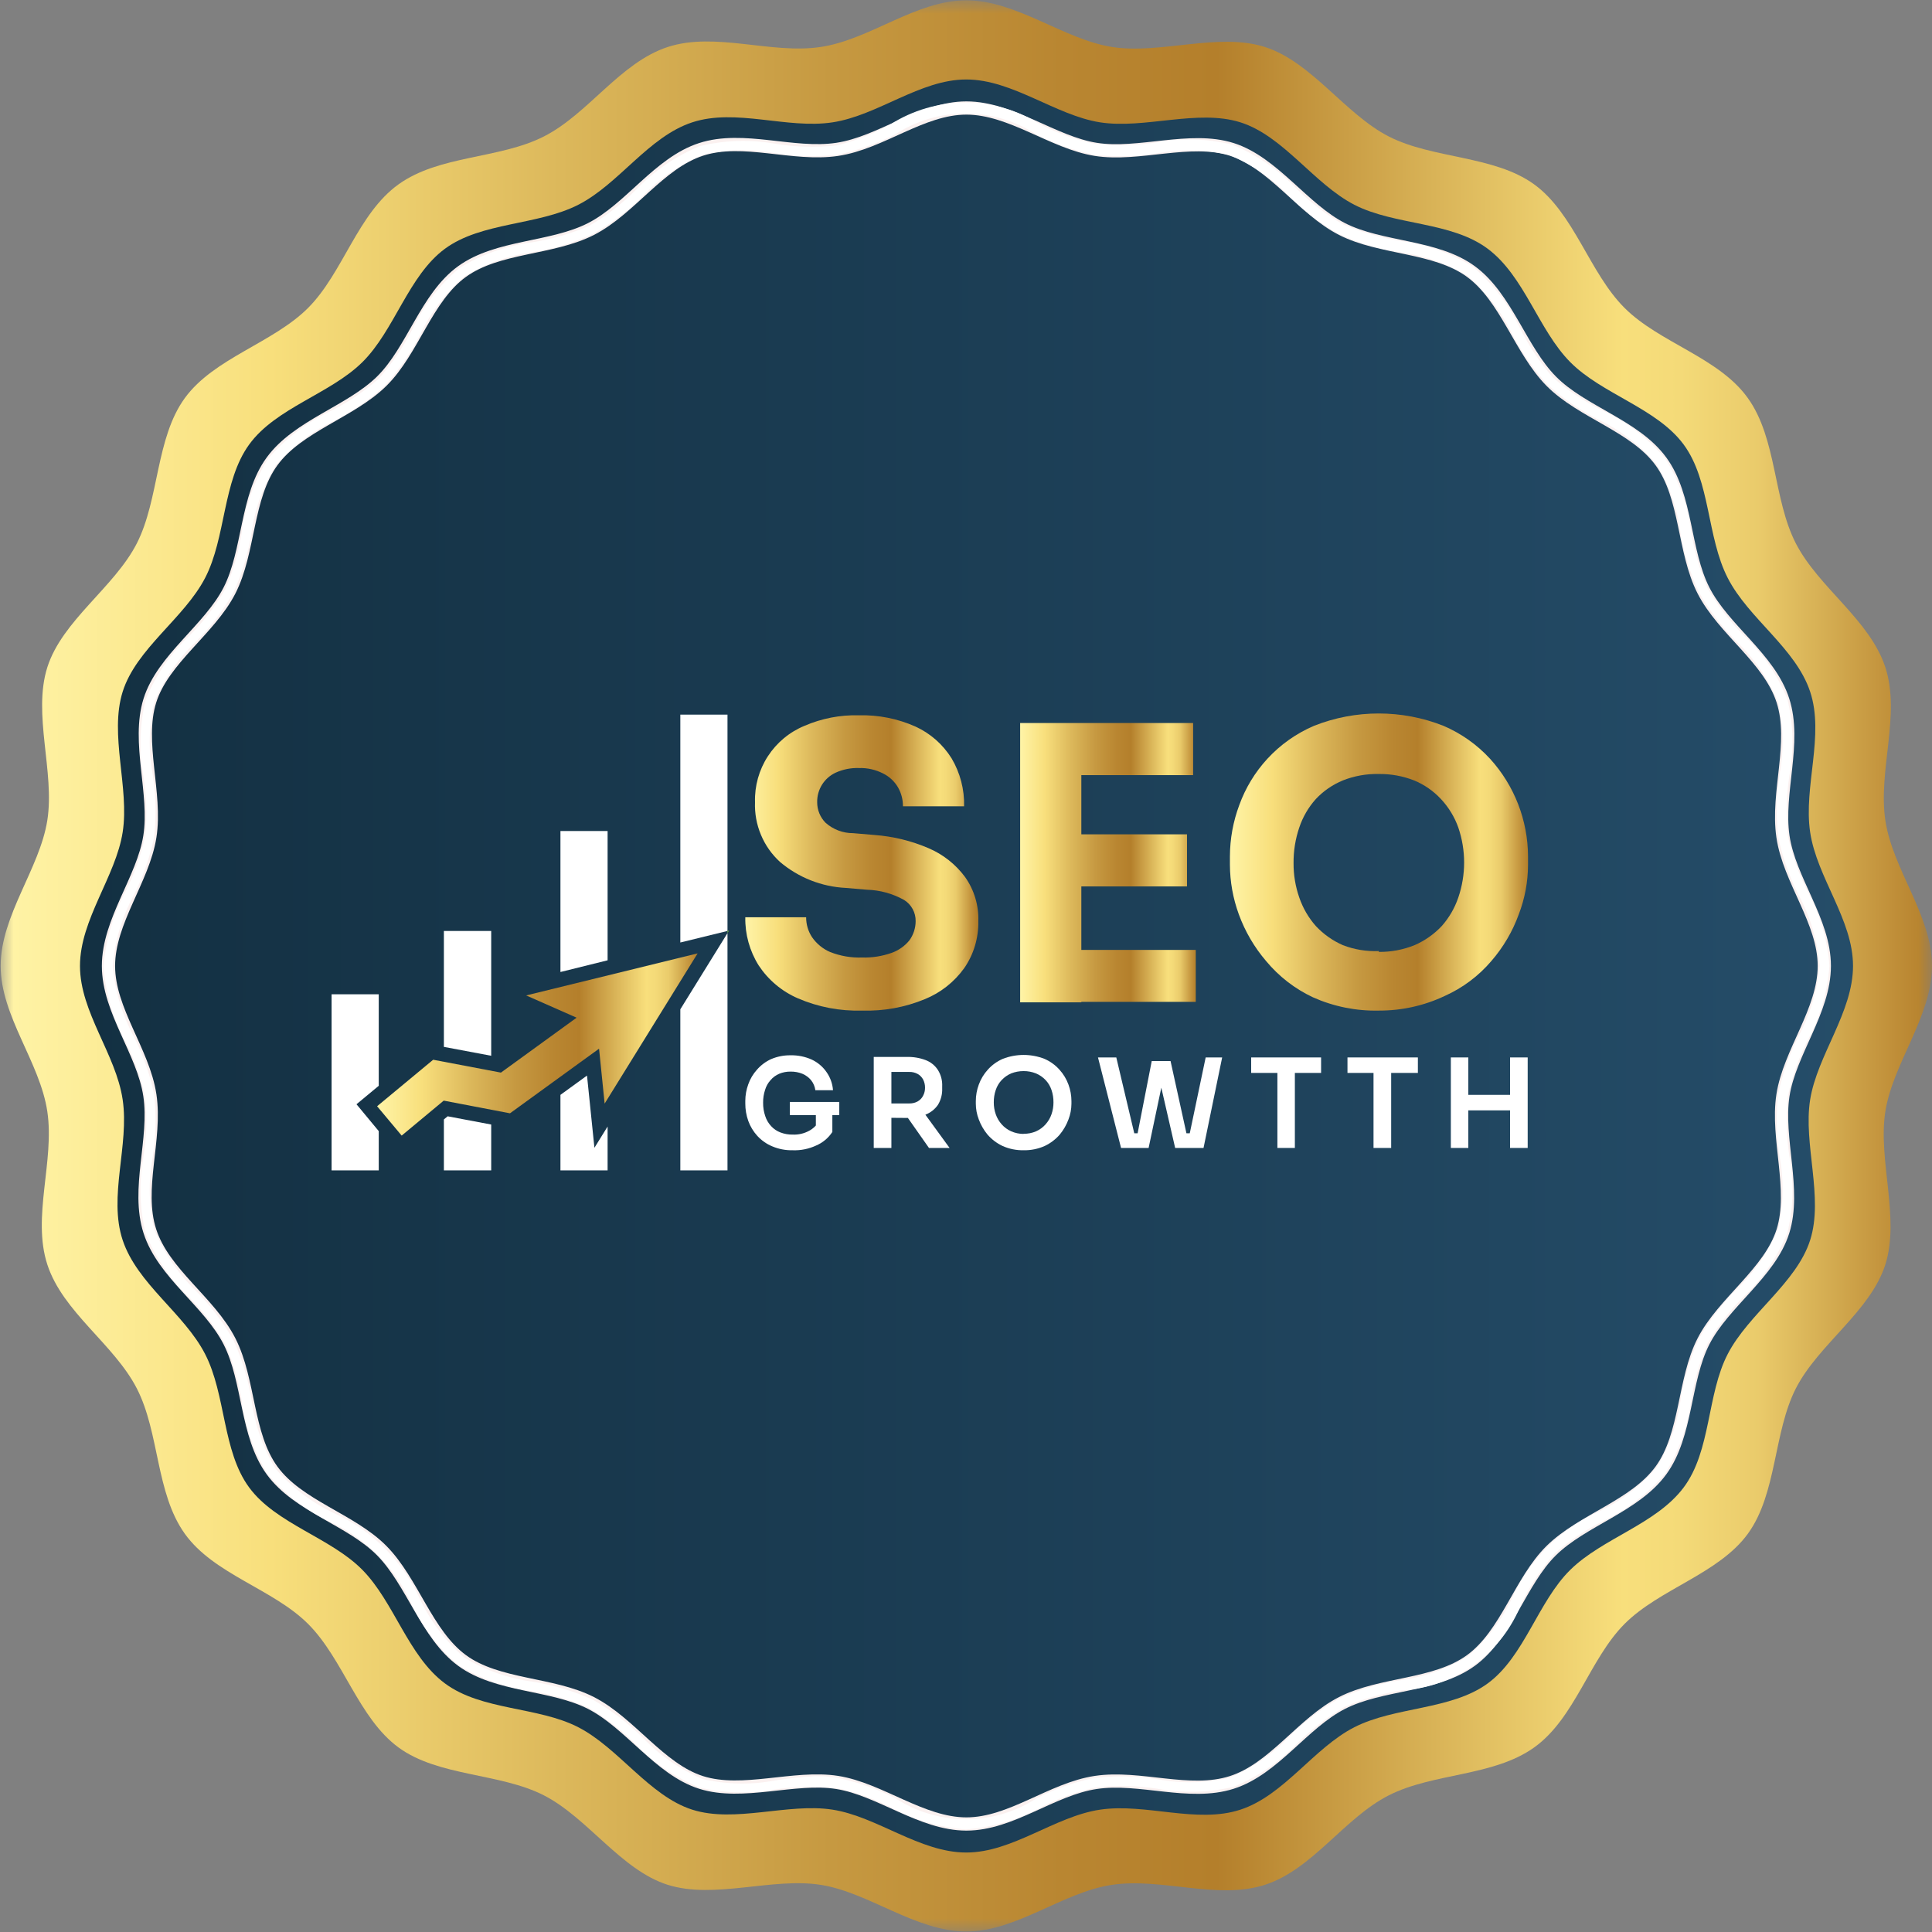 <svg width="73" height="73" viewBox="0 0 73 73" fill="none" xmlns="http://www.w3.org/2000/svg">
<rect x="0" y="0" width="73" height="73" fill="#808080" stroke="none"/>
<mask id="mask0_154_4189" style="mask-type:luminance" maskUnits="userSpaceOnUse" x="0" y="0" width="73" height="73">
<path d="M73 0H0V73H73V0Z" fill="white"/>
</mask>
<g mask="url(#mask0_154_4189)">
<path d="M73 36.497C73 38.403 71.523 40.172 71.237 41.998C70.95 43.823 71.797 46.01 71.237 47.78C70.676 49.549 68.701 50.801 67.854 52.465C67.007 54.128 67.144 56.44 66.041 57.954C64.938 59.468 62.701 60.035 61.38 61.362C60.06 62.689 59.511 64.925 57.966 66.028C56.421 67.131 54.16 66.981 52.477 67.835C50.795 68.688 49.593 70.638 47.792 71.218C45.992 71.797 43.892 70.938 42.017 71.218C40.142 71.498 38.422 72.981 36.509 72.981C34.597 72.981 32.834 71.504 31.008 71.218C29.183 70.931 26.996 71.772 25.233 71.218C23.469 70.663 22.205 68.682 20.547 67.835C18.89 66.987 16.566 67.131 15.059 66.028C13.551 64.925 12.971 62.689 11.644 61.362C10.317 60.035 8.087 59.492 6.984 57.954C5.881 56.415 6.031 54.141 5.171 52.465C4.311 50.789 2.374 49.58 1.788 47.78C1.202 45.979 2.068 43.873 1.788 41.998C1.508 40.123 0.025 38.403 0.025 36.497C0.025 34.59 1.501 32.821 1.788 30.995C2.075 29.17 1.227 26.983 1.788 25.214C2.349 23.444 4.324 22.192 5.171 20.529C6.018 18.865 5.881 16.554 6.984 15.04C8.087 13.526 10.323 12.959 11.644 11.632C12.965 10.305 13.513 8.074 15.059 6.965C16.604 5.856 18.865 6.012 20.547 5.158C22.23 4.305 23.432 2.361 25.233 1.775C27.033 1.19 29.133 2.056 31.008 1.775C32.883 1.495 34.603 0.012 36.509 0.012C38.416 0.012 40.191 1.489 42.017 1.775C43.842 2.062 46.029 1.215 47.792 1.775C49.556 2.336 50.82 4.311 52.477 5.158C54.135 6.006 56.452 5.869 57.966 6.965C59.48 8.062 60.053 10.305 61.38 11.632C62.708 12.959 64.938 13.501 66.041 15.04C67.144 16.578 66.994 18.852 67.854 20.529C68.714 22.204 70.651 23.419 71.237 25.214C71.823 27.008 70.956 29.12 71.237 30.995C71.517 32.871 73 34.59 73 36.497Z" fill="url(#paint0_linear_154_4189)"/>
<path d="M70.016 36.497C70.016 38.248 68.664 39.874 68.396 41.55C68.128 43.225 68.913 45.238 68.396 46.858C67.879 48.478 66.072 49.636 65.281 51.163C64.489 52.689 64.658 54.814 63.617 56.203C62.577 57.593 60.552 58.116 59.331 59.318C58.11 60.521 57.599 62.589 56.216 63.605C54.833 64.62 52.714 64.477 51.175 65.262C49.636 66.047 48.521 67.835 46.87 68.377C45.219 68.919 43.288 68.122 41.568 68.377C39.849 68.632 38.266 69.997 36.509 69.997C34.752 69.997 33.139 68.639 31.456 68.377C29.774 68.115 27.774 68.894 26.155 68.377C24.535 67.86 23.376 66.047 21.849 65.262C20.323 64.477 18.198 64.639 16.809 63.605C15.42 62.571 14.896 60.539 13.694 59.318C12.492 58.097 10.429 57.58 9.414 56.203C8.398 54.826 8.542 52.702 7.75 51.163C6.959 49.624 5.184 48.509 4.635 46.858C4.087 45.207 4.891 43.275 4.635 41.55C4.38 39.824 3.022 38.248 3.022 36.497C3.022 34.746 4.374 33.12 4.635 31.444C4.897 29.768 4.124 27.762 4.635 26.136C5.146 24.51 6.959 23.363 7.75 21.837C8.542 20.311 8.405 18.186 9.414 16.797C10.423 15.407 12.479 14.884 13.694 13.682C14.909 12.479 15.432 10.417 16.809 9.401C18.186 8.386 20.311 8.523 21.849 7.738C23.388 6.953 24.503 5.165 26.155 4.623C27.806 4.081 29.737 4.884 31.456 4.623C33.176 4.361 34.759 3.003 36.509 3.003C38.26 3.003 39.886 4.361 41.568 4.623C43.25 4.884 45.25 4.112 46.87 4.623C48.49 5.134 49.649 6.953 51.175 7.738C52.702 8.523 54.826 8.361 56.216 9.401C57.605 10.442 58.128 12.467 59.331 13.682C60.533 14.896 62.602 15.42 63.617 16.797C64.633 18.174 64.489 20.292 65.281 21.837C66.072 23.382 67.847 24.485 68.396 26.136C68.944 27.787 68.14 29.724 68.396 31.444C68.651 33.164 70.016 34.746 70.016 36.497Z" fill="url(#paint1_linear_154_4189)"/>
<path d="M68.931 36.497C68.931 38.191 67.617 39.761 67.368 41.387C67.118 43.014 67.86 44.951 67.368 46.521C66.876 48.091 65.118 49.213 64.365 50.683C63.611 52.153 63.742 54.215 62.757 55.561C61.773 56.907 59.792 57.43 58.614 58.589C57.437 59.748 56.932 61.754 55.58 62.739C54.228 63.723 52.197 63.586 50.708 64.346C49.219 65.106 48.141 66.838 46.54 67.349C44.939 67.86 43.076 67.1 41.406 67.349C39.736 67.598 38.21 68.919 36.515 68.919C34.821 68.919 33.251 67.604 31.631 67.349C30.011 67.094 28.061 67.847 26.491 67.349C24.921 66.85 23.806 65.1 22.329 64.346C20.852 63.592 18.797 63.723 17.457 62.739C16.117 61.754 15.588 59.767 14.423 58.589C13.258 57.412 11.264 56.913 10.28 55.561C9.295 54.209 9.432 52.178 8.672 50.683C7.912 49.188 6.18 48.122 5.663 46.521C5.146 44.92 5.912 43.051 5.663 41.387C5.414 39.724 4.099 38.191 4.099 36.497C4.099 34.802 5.408 33.232 5.663 31.606C5.919 29.98 5.171 28.042 5.663 26.472C6.155 24.902 7.918 23.787 8.672 22.31C9.426 20.834 9.295 18.778 10.28 17.432C11.264 16.086 13.245 15.563 14.423 14.404C15.6 13.245 16.105 11.239 17.457 10.261C18.809 9.283 20.84 9.414 22.329 8.654C23.818 7.893 24.896 6.161 26.491 5.644C28.086 5.127 29.961 5.894 31.631 5.644C33.301 5.395 34.821 4.081 36.515 4.081C38.21 4.081 39.786 5.389 41.406 5.644C43.026 5.9 44.97 5.146 46.54 5.644C48.11 6.143 49.231 7.9 50.708 8.654C52.184 9.407 54.24 9.277 55.58 10.261C56.919 11.245 57.449 13.227 58.614 14.404C59.779 15.582 61.773 16.086 62.757 17.432C63.742 18.778 63.605 20.821 64.365 22.31C65.125 23.799 66.857 24.877 67.368 26.472C67.879 28.067 67.125 29.942 67.368 31.606C67.611 33.269 68.931 34.802 68.931 36.497Z" stroke="#FBF1F0" stroke-width="0.5" stroke-miterlimit="10"/>
<path d="M36.497 69.125C35.504 69.049 34.538 68.765 33.662 68.29C33.004 67.953 32.304 67.706 31.581 67.555C30.824 67.478 30.059 67.496 29.307 67.611C28.349 67.786 27.364 67.761 26.416 67.536C25.502 67.156 24.676 66.589 23.992 65.873C23.463 65.346 22.868 64.89 22.223 64.515C21.532 64.216 20.805 64.007 20.061 63.892C19.09 63.759 18.156 63.426 17.32 62.913C16.571 62.275 15.966 61.485 15.544 60.596C14.923 59.211 13.814 58.102 12.429 57.481C11.543 57.054 10.755 56.447 10.118 55.699C9.603 54.864 9.269 53.93 9.139 52.957C9.027 52.213 8.818 51.486 8.516 50.795C8.145 50.15 7.688 49.556 7.158 49.032C6.442 48.35 5.877 47.524 5.501 46.609C5.274 45.659 5.247 44.673 5.42 43.712C5.539 42.962 5.56 42.199 5.482 41.444C5.326 40.719 5.077 40.017 4.741 39.357C4.269 38.48 3.987 37.514 3.912 36.522C3.989 35.53 4.271 34.564 4.741 33.687C5.077 33.026 5.326 32.325 5.482 31.6C5.56 30.845 5.539 30.082 5.42 29.332C5.247 28.373 5.274 27.389 5.501 26.441C5.874 25.524 6.439 24.698 7.158 24.018C7.688 23.491 8.145 22.896 8.516 22.248C8.818 21.558 9.027 20.831 9.139 20.087C9.269 19.114 9.603 18.18 10.118 17.345C10.755 16.597 11.543 15.99 12.429 15.563C13.104 15.232 13.732 14.813 14.298 14.317C14.802 13.752 15.231 13.123 15.575 12.448C15.997 11.559 16.602 10.769 17.351 10.131C18.186 9.617 19.12 9.286 20.092 9.159C20.836 9.04 21.562 8.831 22.254 8.536C22.901 8.162 23.496 7.705 24.024 7.177C24.706 6.461 25.532 5.896 26.447 5.52C27.394 5.29 28.379 5.263 29.338 5.439C30.09 5.56 30.855 5.579 31.612 5.495C32.319 5.322 33 5.056 33.637 4.704C34.485 4.163 35.469 3.876 36.475 3.876C37.48 3.876 38.465 4.163 39.313 4.704C39.97 5.041 40.67 5.288 41.394 5.439C42.151 5.523 42.916 5.504 43.668 5.383C44.626 5.207 45.611 5.234 46.559 5.464C47.474 5.84 48.3 6.405 48.982 7.121C49.51 7.649 50.105 8.106 50.751 8.48C51.444 8.775 52.17 8.984 52.913 9.103C53.885 9.23 54.819 9.561 55.655 10.075C56.402 10.715 57.006 11.504 57.43 12.392C57.765 13.066 58.183 13.694 58.676 14.261C59.242 14.757 59.87 15.176 60.545 15.507C61.458 15.934 62.267 16.553 62.919 17.32C63.434 18.155 63.768 19.089 63.897 20.062C64.009 20.806 64.219 21.533 64.52 22.224C64.892 22.87 65.346 23.465 65.872 23.993C66.596 24.671 67.163 25.498 67.536 26.416C67.764 27.364 67.789 28.349 67.611 29.307C67.496 30.058 67.477 30.82 67.554 31.575C67.711 32.299 67.958 33 68.29 33.662C68.764 34.538 69.049 35.504 69.124 36.497C69.05 37.49 68.766 38.457 68.29 39.332C67.958 39.994 67.711 40.695 67.554 41.419C67.477 42.174 67.496 42.936 67.611 43.687C67.789 44.647 67.764 45.634 67.536 46.584C67.159 47.501 66.593 48.327 65.872 49.007C65.346 49.533 64.892 50.126 64.52 50.771C64.219 51.461 64.009 52.188 63.897 52.932C63.768 53.905 63.434 54.839 62.919 55.674C62.281 56.422 61.494 57.029 60.608 57.456C59.933 57.788 59.305 58.207 58.739 58.702C58.245 59.269 57.826 59.897 57.493 60.571C57.137 61.497 56.522 62.301 55.721 62.886C54.919 63.47 53.966 63.811 52.976 63.867C52.231 63.982 51.505 64.191 50.814 64.49C50.169 64.865 49.574 65.321 49.044 65.848C48.36 66.564 47.535 67.131 46.621 67.511C45.673 67.736 44.688 67.761 43.73 67.586C42.977 67.471 42.213 67.453 41.456 67.53C40.733 67.681 40.033 67.928 39.375 68.265C38.488 68.754 37.507 69.048 36.497 69.125ZM30.821 67.113C31.094 67.111 31.367 67.132 31.637 67.175C32.397 67.33 33.133 67.588 33.824 67.941C34.619 68.461 35.549 68.738 36.5 68.738C37.45 68.738 38.38 68.461 39.176 67.941C39.866 67.587 40.602 67.329 41.362 67.175C42.15 67.089 42.946 67.106 43.73 67.225C44.636 67.398 45.567 67.379 46.465 67.169C47.325 66.802 48.101 66.263 48.745 65.586C49.303 65.035 49.932 64.559 50.614 64.172C51.334 63.849 52.092 63.62 52.87 63.493C53.788 63.374 54.671 63.065 55.462 62.583C56.163 61.975 56.732 61.228 57.131 60.39C57.786 58.938 58.95 57.774 60.402 57.119C61.24 56.72 61.987 56.151 62.595 55.45C63.077 54.659 63.386 53.776 63.505 52.858C63.633 52.078 63.862 51.318 64.184 50.596C64.575 49.914 65.052 49.286 65.604 48.727C66.28 48.082 66.816 47.306 67.181 46.447C67.39 45.549 67.411 44.618 67.243 43.712C67.119 42.926 67.1 42.128 67.187 41.338C67.348 40.581 67.605 39.848 67.953 39.157C68.4 38.329 68.671 37.417 68.751 36.478C68.673 35.542 68.402 34.632 67.953 33.806C67.605 33.112 67.348 32.377 67.187 31.619C67.1 30.828 67.119 30.03 67.243 29.245C67.411 28.341 67.39 27.412 67.181 26.516C66.819 25.654 66.282 24.875 65.604 24.23C65.049 23.673 64.571 23.044 64.184 22.361C63.857 21.646 63.625 20.892 63.492 20.118C63.375 19.199 63.065 18.316 62.583 17.526C61.973 16.824 61.227 16.254 60.39 15.85C59.689 15.494 59.04 15.045 58.458 14.517C57.93 13.934 57.479 13.285 57.119 12.585C56.716 11.755 56.145 11.016 55.443 10.417C54.653 9.943 53.772 9.64 52.857 9.526C52.078 9.401 51.32 9.173 50.602 8.847C49.918 8.462 49.289 7.986 48.733 7.433C48.09 6.755 47.314 6.218 46.453 5.857C45.555 5.644 44.623 5.623 43.718 5.794C42.932 5.916 42.134 5.934 41.344 5.85C40.587 5.69 39.854 5.432 39.163 5.084C38.367 4.564 37.438 4.287 36.487 4.287C35.537 4.287 34.607 4.564 33.811 5.084C33.118 5.432 32.383 5.69 31.625 5.85C30.842 5.93 30.053 5.909 29.276 5.788C28.372 5.617 27.442 5.638 26.547 5.85C25.685 6.211 24.908 6.748 24.267 7.427C23.71 7.98 23.081 8.456 22.398 8.841C21.68 9.169 20.921 9.399 20.142 9.526C19.224 9.647 18.34 9.959 17.55 10.442C16.846 11.052 16.276 11.801 15.874 12.641C15.518 13.342 15.07 13.991 14.541 14.573C13.96 15.101 13.31 15.55 12.61 15.906C11.773 16.31 11.027 16.88 10.417 17.582C9.942 18.355 9.632 19.219 9.507 20.118C9.379 20.896 9.151 21.654 8.828 22.373C8.44 23.057 7.963 23.686 7.407 24.242C6.73 24.888 6.194 25.666 5.831 26.529C5.622 27.424 5.601 28.353 5.769 29.258C5.89 30.043 5.909 30.841 5.825 31.631C5.664 32.39 5.407 33.125 5.059 33.818C4.61 34.644 4.339 35.554 4.261 36.491C4.34 37.429 4.612 38.341 5.059 39.17C5.407 39.861 5.664 40.594 5.825 41.35C5.909 42.141 5.89 42.939 5.769 43.724C5.601 44.63 5.622 45.562 5.831 46.459C6.191 47.332 6.728 48.121 7.407 48.777C7.96 49.336 8.437 49.964 8.828 50.646C9.15 51.368 9.379 52.128 9.507 52.908C9.625 53.826 9.935 54.709 10.417 55.499C11.025 56.201 11.771 56.77 12.61 57.169C14.06 57.822 15.222 58.983 15.874 60.434C16.277 61.274 16.847 62.022 17.55 62.633C18.341 63.115 19.224 63.424 20.142 63.543C20.92 63.67 21.678 63.898 22.398 64.222C23.08 64.609 23.708 65.085 24.267 65.636C24.91 66.315 25.686 66.853 26.547 67.219C27.442 67.428 28.372 67.448 29.276 67.275C29.788 67.193 30.303 67.139 30.821 67.113Z" fill="white"/>
<path d="M14.311 41.026L13.47 41.724L14.311 42.739V44.222H12.529V37.568H14.311V41.026Z" fill="white"/>
<path d="M18.56 35.176V39.892L16.772 39.556V35.176H18.56Z" fill="white"/>
<path d="M16.915 42.179L18.56 42.49V44.222H16.772V42.297L16.915 42.179Z" fill="white"/>
<path d="M22.958 31.4V36.285L21.176 36.727V31.4H22.958Z" fill="white"/>
<path d="M22.46 43.369L22.958 42.565V44.222H21.176V41.369L22.18 40.64L22.46 43.369Z" fill="white"/>
<path d="M27.488 27.002V35.176L25.706 35.612V27.002H27.488Z" fill="white"/>
<path d="M25.706 38.136L27.488 35.257V44.222H25.706V38.136Z" fill="white"/>
<path d="M27.544 35.164L27.488 35.257V35.176L27.544 35.164Z" fill="#76C043"/>
<path d="M26.36 36.023L19.881 37.612L21.787 38.453L18.928 40.528L16.367 40.042L14.249 41.799L15.177 42.908L16.766 41.587L19.27 42.066L22.635 39.624L22.846 41.699L26.36 36.023Z" fill="url(#paint2_linear_154_4189)"/>
<path d="M29.949 43.462C29.684 43.468 29.42 43.417 29.176 43.313C28.963 43.224 28.772 43.09 28.616 42.92C28.465 42.755 28.349 42.563 28.273 42.353C28.198 42.141 28.16 41.918 28.161 41.693V41.593C28.162 41.381 28.2 41.17 28.273 40.97C28.345 40.765 28.457 40.577 28.603 40.416C28.751 40.246 28.934 40.11 29.139 40.017C29.371 39.919 29.622 39.87 29.874 39.874C30.148 39.868 30.421 39.924 30.671 40.036C30.894 40.14 31.085 40.301 31.226 40.503C31.371 40.706 31.457 40.946 31.475 41.194H30.808C30.79 41.056 30.734 40.924 30.646 40.814C30.558 40.708 30.444 40.625 30.316 40.571C30.176 40.515 30.025 40.488 29.874 40.49C29.727 40.488 29.58 40.515 29.444 40.571C29.316 40.625 29.203 40.708 29.114 40.814C29.018 40.919 28.948 41.045 28.908 41.182C28.857 41.337 28.832 41.499 28.834 41.662C28.831 41.835 28.858 42.008 28.915 42.173C28.96 42.314 29.037 42.444 29.139 42.553C29.235 42.658 29.355 42.739 29.488 42.789C29.635 42.845 29.791 42.873 29.949 42.87C30.166 42.88 30.381 42.831 30.572 42.727C30.729 42.643 30.859 42.516 30.946 42.359L30.827 42.895V42.017H31.45V42.771C31.299 43.001 31.082 43.181 30.827 43.288C30.552 43.414 30.251 43.474 29.949 43.462ZM29.843 42.135V41.637H31.712V42.135H29.843Z" fill="white"/>
<path d="M33.014 43.375V39.936H33.681V43.375H33.014ZM33.481 42.235V41.693H34.354C34.465 41.697 34.574 41.671 34.672 41.618C34.759 41.569 34.831 41.495 34.877 41.406C34.928 41.312 34.953 41.207 34.952 41.101C34.954 40.99 34.928 40.881 34.877 40.783C34.829 40.697 34.758 40.626 34.672 40.578C34.574 40.525 34.465 40.499 34.354 40.503H33.481V39.936H34.26C34.502 39.929 34.744 39.969 34.971 40.054C35.163 40.125 35.327 40.256 35.438 40.428C35.555 40.614 35.611 40.832 35.6 41.051V41.126C35.609 41.345 35.552 41.562 35.438 41.749C35.322 41.915 35.159 42.043 34.971 42.116C34.744 42.204 34.503 42.246 34.26 42.241L33.481 42.235ZM35.101 43.375L34.055 41.886H34.796L35.88 43.375H35.101Z" fill="white"/>
<path d="M38.678 43.462C38.403 43.467 38.131 43.412 37.88 43.3C37.663 43.197 37.47 43.051 37.313 42.87C37.171 42.699 37.06 42.505 36.983 42.297C36.91 42.108 36.872 41.907 36.871 41.705V41.605C36.871 41.393 36.909 41.182 36.983 40.982C37.059 40.773 37.175 40.58 37.326 40.415C37.481 40.242 37.672 40.104 37.886 40.01C38.395 39.811 38.96 39.811 39.469 40.01C39.683 40.104 39.874 40.242 40.029 40.415C40.18 40.58 40.296 40.773 40.372 40.982C40.446 41.182 40.484 41.393 40.484 41.605V41.705C40.483 41.907 40.445 42.108 40.372 42.297C40.295 42.505 40.184 42.699 40.042 42.87C39.885 43.051 39.692 43.197 39.475 43.3C39.224 43.412 38.952 43.467 38.678 43.462ZM38.678 42.839C38.84 42.842 39.002 42.81 39.151 42.745C39.287 42.684 39.408 42.595 39.506 42.484C39.605 42.373 39.682 42.244 39.73 42.104C39.781 41.96 39.806 41.808 39.805 41.655C39.807 41.494 39.782 41.334 39.73 41.182C39.683 41.042 39.607 40.915 39.506 40.808C39.404 40.701 39.281 40.616 39.145 40.559C38.996 40.5 38.837 40.47 38.678 40.471C38.516 40.47 38.355 40.5 38.204 40.559C38.07 40.617 37.95 40.702 37.849 40.808C37.748 40.915 37.672 41.042 37.625 41.182C37.573 41.334 37.548 41.494 37.55 41.655C37.549 41.808 37.574 41.96 37.625 42.104C37.673 42.244 37.75 42.373 37.849 42.484C37.947 42.595 38.069 42.684 38.204 42.745C38.353 42.811 38.514 42.845 38.678 42.845V42.839Z" fill="white"/>
<path d="M42.359 43.375L41.487 39.955H42.179L42.883 42.926L42.702 42.821H43.169L42.964 42.926L43.518 40.092H44.092L43.4 43.375H42.359ZM44.403 43.375L43.649 40.092H44.229L44.852 42.926L44.652 42.821H45.107L44.933 42.926L45.556 39.955H46.179L45.475 43.375H44.403Z" fill="white"/>
<path d="M47.275 40.54V39.955H49.917V40.54H47.275ZM48.266 43.375V40.447H48.926V43.375H48.266Z" fill="white"/>
<path d="M50.914 40.54V39.955H53.574V40.54H50.914ZM51.898 43.375V40.447H52.565V43.375H51.898Z" fill="white"/>
<path d="M54.82 43.375V39.955H55.48V43.375H54.82ZM55.362 41.955V41.369H57.181V41.955H55.362ZM57.057 43.375V39.955H57.723V43.375H57.057Z" fill="white"/>
<path d="M32.572 38.185C31.742 38.209 30.917 38.052 30.154 37.724C29.547 37.463 29.03 37.029 28.666 36.478C28.325 35.933 28.149 35.301 28.161 34.659H30.46C30.458 34.927 30.536 35.189 30.684 35.413C30.855 35.66 31.093 35.855 31.369 35.973C31.752 36.123 32.161 36.194 32.572 36.179C32.951 36.191 33.329 36.131 33.687 36.005C33.954 35.911 34.189 35.745 34.366 35.525C34.515 35.316 34.596 35.065 34.597 34.808C34.6 34.648 34.562 34.489 34.485 34.349C34.409 34.208 34.297 34.089 34.161 34.005C33.731 33.765 33.25 33.632 32.759 33.618L31.961 33.55C31.045 33.505 30.169 33.159 29.469 32.565C29.158 32.28 28.913 31.931 28.751 31.541C28.588 31.152 28.512 30.732 28.528 30.31C28.51 29.696 28.679 29.091 29.013 28.576C29.347 28.061 29.83 27.659 30.398 27.425C31.046 27.145 31.747 27.009 32.453 27.027C33.186 27.008 33.914 27.153 34.584 27.45C35.15 27.708 35.626 28.126 35.955 28.653C36.28 29.201 36.444 29.829 36.428 30.466H34.117C34.12 30.215 34.055 29.967 33.93 29.749C33.798 29.524 33.603 29.342 33.369 29.226C33.087 29.081 32.771 29.01 32.453 29.02C32.151 29.01 31.851 29.07 31.575 29.195C31.363 29.293 31.184 29.451 31.06 29.649C30.936 29.847 30.873 30.076 30.877 30.31C30.876 30.454 30.904 30.598 30.958 30.731C31.013 30.865 31.093 30.987 31.195 31.089C31.482 31.343 31.852 31.483 32.236 31.481L33.045 31.55C33.747 31.602 34.436 31.77 35.083 32.048C35.633 32.282 36.11 32.658 36.466 33.139C36.81 33.626 36.986 34.212 36.964 34.808C36.978 35.439 36.793 36.058 36.435 36.578C36.058 37.104 35.539 37.513 34.939 37.755C34.189 38.064 33.383 38.21 32.572 38.185Z" fill="url(#paint3_linear_154_4189)"/>
<path d="M38.546 37.873V27.319H40.858V37.873H38.546ZM40.571 29.288V27.319H45.082V29.288H40.571ZM40.571 33.493V31.525H44.851V33.493H40.571ZM40.571 37.855V35.892H45.182V37.855H40.571Z" fill="url(#paint4_linear_154_4189)"/>
<path d="M52.097 38.185C51.24 38.204 50.388 38.031 49.605 37.681C48.925 37.361 48.323 36.895 47.842 36.316C47.394 35.793 47.044 35.194 46.808 34.547C46.589 33.948 46.475 33.315 46.472 32.678V32.36C46.474 31.696 46.594 31.038 46.827 30.416C47.061 29.77 47.421 29.177 47.886 28.672C48.379 28.136 48.98 27.712 49.649 27.425C51.22 26.803 52.969 26.803 54.54 27.425C55.209 27.712 55.81 28.136 56.303 28.672C57.221 29.681 57.731 30.995 57.736 32.36V32.678C57.734 33.317 57.616 33.95 57.387 34.547C57.152 35.196 56.799 35.795 56.347 36.316C55.866 36.879 55.266 37.328 54.59 37.631C53.811 38 52.959 38.189 52.097 38.185ZM52.097 35.967C52.561 35.973 53.02 35.886 53.45 35.712C53.838 35.543 54.188 35.297 54.477 34.989C54.754 34.676 54.965 34.312 55.1 33.917C55.395 33.057 55.395 32.123 55.1 31.263C54.958 30.866 54.735 30.501 54.446 30.192C54.162 29.887 53.816 29.647 53.431 29.488C53.002 29.32 52.545 29.238 52.085 29.245C51.625 29.236 51.168 29.319 50.739 29.488C50.353 29.647 50.004 29.887 49.718 30.192C49.439 30.503 49.227 30.867 49.094 31.263C48.946 31.698 48.872 32.156 48.877 32.615C48.874 33.059 48.948 33.499 49.094 33.917C49.23 34.312 49.441 34.676 49.718 34.989C50.005 35.297 50.353 35.543 50.739 35.712C51.172 35.879 51.634 35.955 52.097 35.936V35.967Z" fill="url(#paint5_linear_154_4189)"/>
</g>
<defs>
<linearGradient id="paint0_linear_154_4189" x1="-3.39928e-05" y1="36.497" x2="73" y2="36.497" gradientUnits="userSpaceOnUse">
<stop stop-color="#FFF4A7"/>
<stop offset="0.14" stop-color="#F8DF7C"/>
<stop offset="0.29" stop-color="#DCB85B"/>
<stop offset="0.43" stop-color="#C69941"/>
<stop offset="0.55" stop-color="#B98631"/>
<stop offset="0.63" stop-color="#B47F2B"/>
<stop offset="0.77" stop-color="#E2C062"/>
<stop offset="0.84" stop-color="#F8DF7C"/>
<stop offset="0.87" stop-color="#F4DA78"/>
<stop offset="0.91" stop-color="#EACB6B"/>
<stop offset="0.94" stop-color="#D8B256"/>
<stop offset="0.98" stop-color="#C08F39"/>
<stop offset="1" stop-color="#B47F2B"/>
</linearGradient>
<linearGradient id="paint1_linear_154_4189" x1="2.984" y1="36.497" x2="70.016" y2="36.497" gradientUnits="userSpaceOnUse">
<stop stop-color="#133042"/>
<stop offset="0.59" stop-color="#1D4058"/>
<stop offset="1" stop-color="#254D69"/>
</linearGradient>
<linearGradient id="paint2_linear_154_4189" x1="14.249" y1="39.468" x2="26.36" y2="39.468" gradientUnits="userSpaceOnUse">
<stop stop-color="#FFF4A7"/>
<stop offset="0.14" stop-color="#F8DF7C"/>
<stop offset="0.29" stop-color="#DCB85B"/>
<stop offset="0.43" stop-color="#C69941"/>
<stop offset="0.55" stop-color="#B98631"/>
<stop offset="0.63" stop-color="#B47F2B"/>
<stop offset="0.77" stop-color="#E2C062"/>
<stop offset="0.84" stop-color="#F8DF7C"/>
<stop offset="0.87" stop-color="#F4DA78"/>
<stop offset="0.91" stop-color="#EACB6B"/>
<stop offset="0.94" stop-color="#D8B256"/>
<stop offset="0.98" stop-color="#C08F39"/>
<stop offset="1" stop-color="#B47F2B"/>
</linearGradient>
<linearGradient id="paint3_linear_154_4189" x1="28.161" y1="32.578" x2="36.908" y2="32.578" gradientUnits="userSpaceOnUse">
<stop stop-color="#FFF4A7"/>
<stop offset="0.14" stop-color="#F8DF7C"/>
<stop offset="0.29" stop-color="#DCB85B"/>
<stop offset="0.43" stop-color="#C69941"/>
<stop offset="0.55" stop-color="#B98631"/>
<stop offset="0.63" stop-color="#B47F2B"/>
<stop offset="0.77" stop-color="#E2C062"/>
<stop offset="0.84" stop-color="#F8DF7C"/>
<stop offset="0.87" stop-color="#F4DA78"/>
<stop offset="0.91" stop-color="#EACB6B"/>
<stop offset="0.94" stop-color="#D8B256"/>
<stop offset="0.98" stop-color="#C08F39"/>
<stop offset="1" stop-color="#B47F2B"/>
</linearGradient>
<linearGradient id="paint4_linear_154_4189" x1="38.546" y1="32.596" x2="45.182" y2="32.596" gradientUnits="userSpaceOnUse">
<stop stop-color="#FFF4A7"/>
<stop offset="0.14" stop-color="#F8DF7C"/>
<stop offset="0.29" stop-color="#DCB85B"/>
<stop offset="0.43" stop-color="#C69941"/>
<stop offset="0.55" stop-color="#B98631"/>
<stop offset="0.63" stop-color="#B47F2B"/>
<stop offset="0.77" stop-color="#E2C062"/>
<stop offset="0.84" stop-color="#F8DF7C"/>
<stop offset="0.87" stop-color="#F4DA78"/>
<stop offset="0.91" stop-color="#EACB6B"/>
<stop offset="0.94" stop-color="#D8B256"/>
<stop offset="0.98" stop-color="#C08F39"/>
<stop offset="1" stop-color="#B47F2B"/>
</linearGradient>
<linearGradient id="paint5_linear_154_4189" x1="46.472" y1="32.578" x2="57.736" y2="32.578" gradientUnits="userSpaceOnUse">
<stop stop-color="#FFF4A7"/>
<stop offset="0.14" stop-color="#F8DF7C"/>
<stop offset="0.29" stop-color="#DCB85B"/>
<stop offset="0.43" stop-color="#C69941"/>
<stop offset="0.55" stop-color="#B98631"/>
<stop offset="0.63" stop-color="#B47F2B"/>
<stop offset="0.77" stop-color="#E2C062"/>
<stop offset="0.84" stop-color="#F8DF7C"/>
<stop offset="0.87" stop-color="#F4DA78"/>
<stop offset="0.91" stop-color="#EACB6B"/>
<stop offset="0.94" stop-color="#D8B256"/>
<stop offset="0.98" stop-color="#C08F39"/>
<stop offset="1" stop-color="#B47F2B"/>
</linearGradient>
</defs>
</svg>
